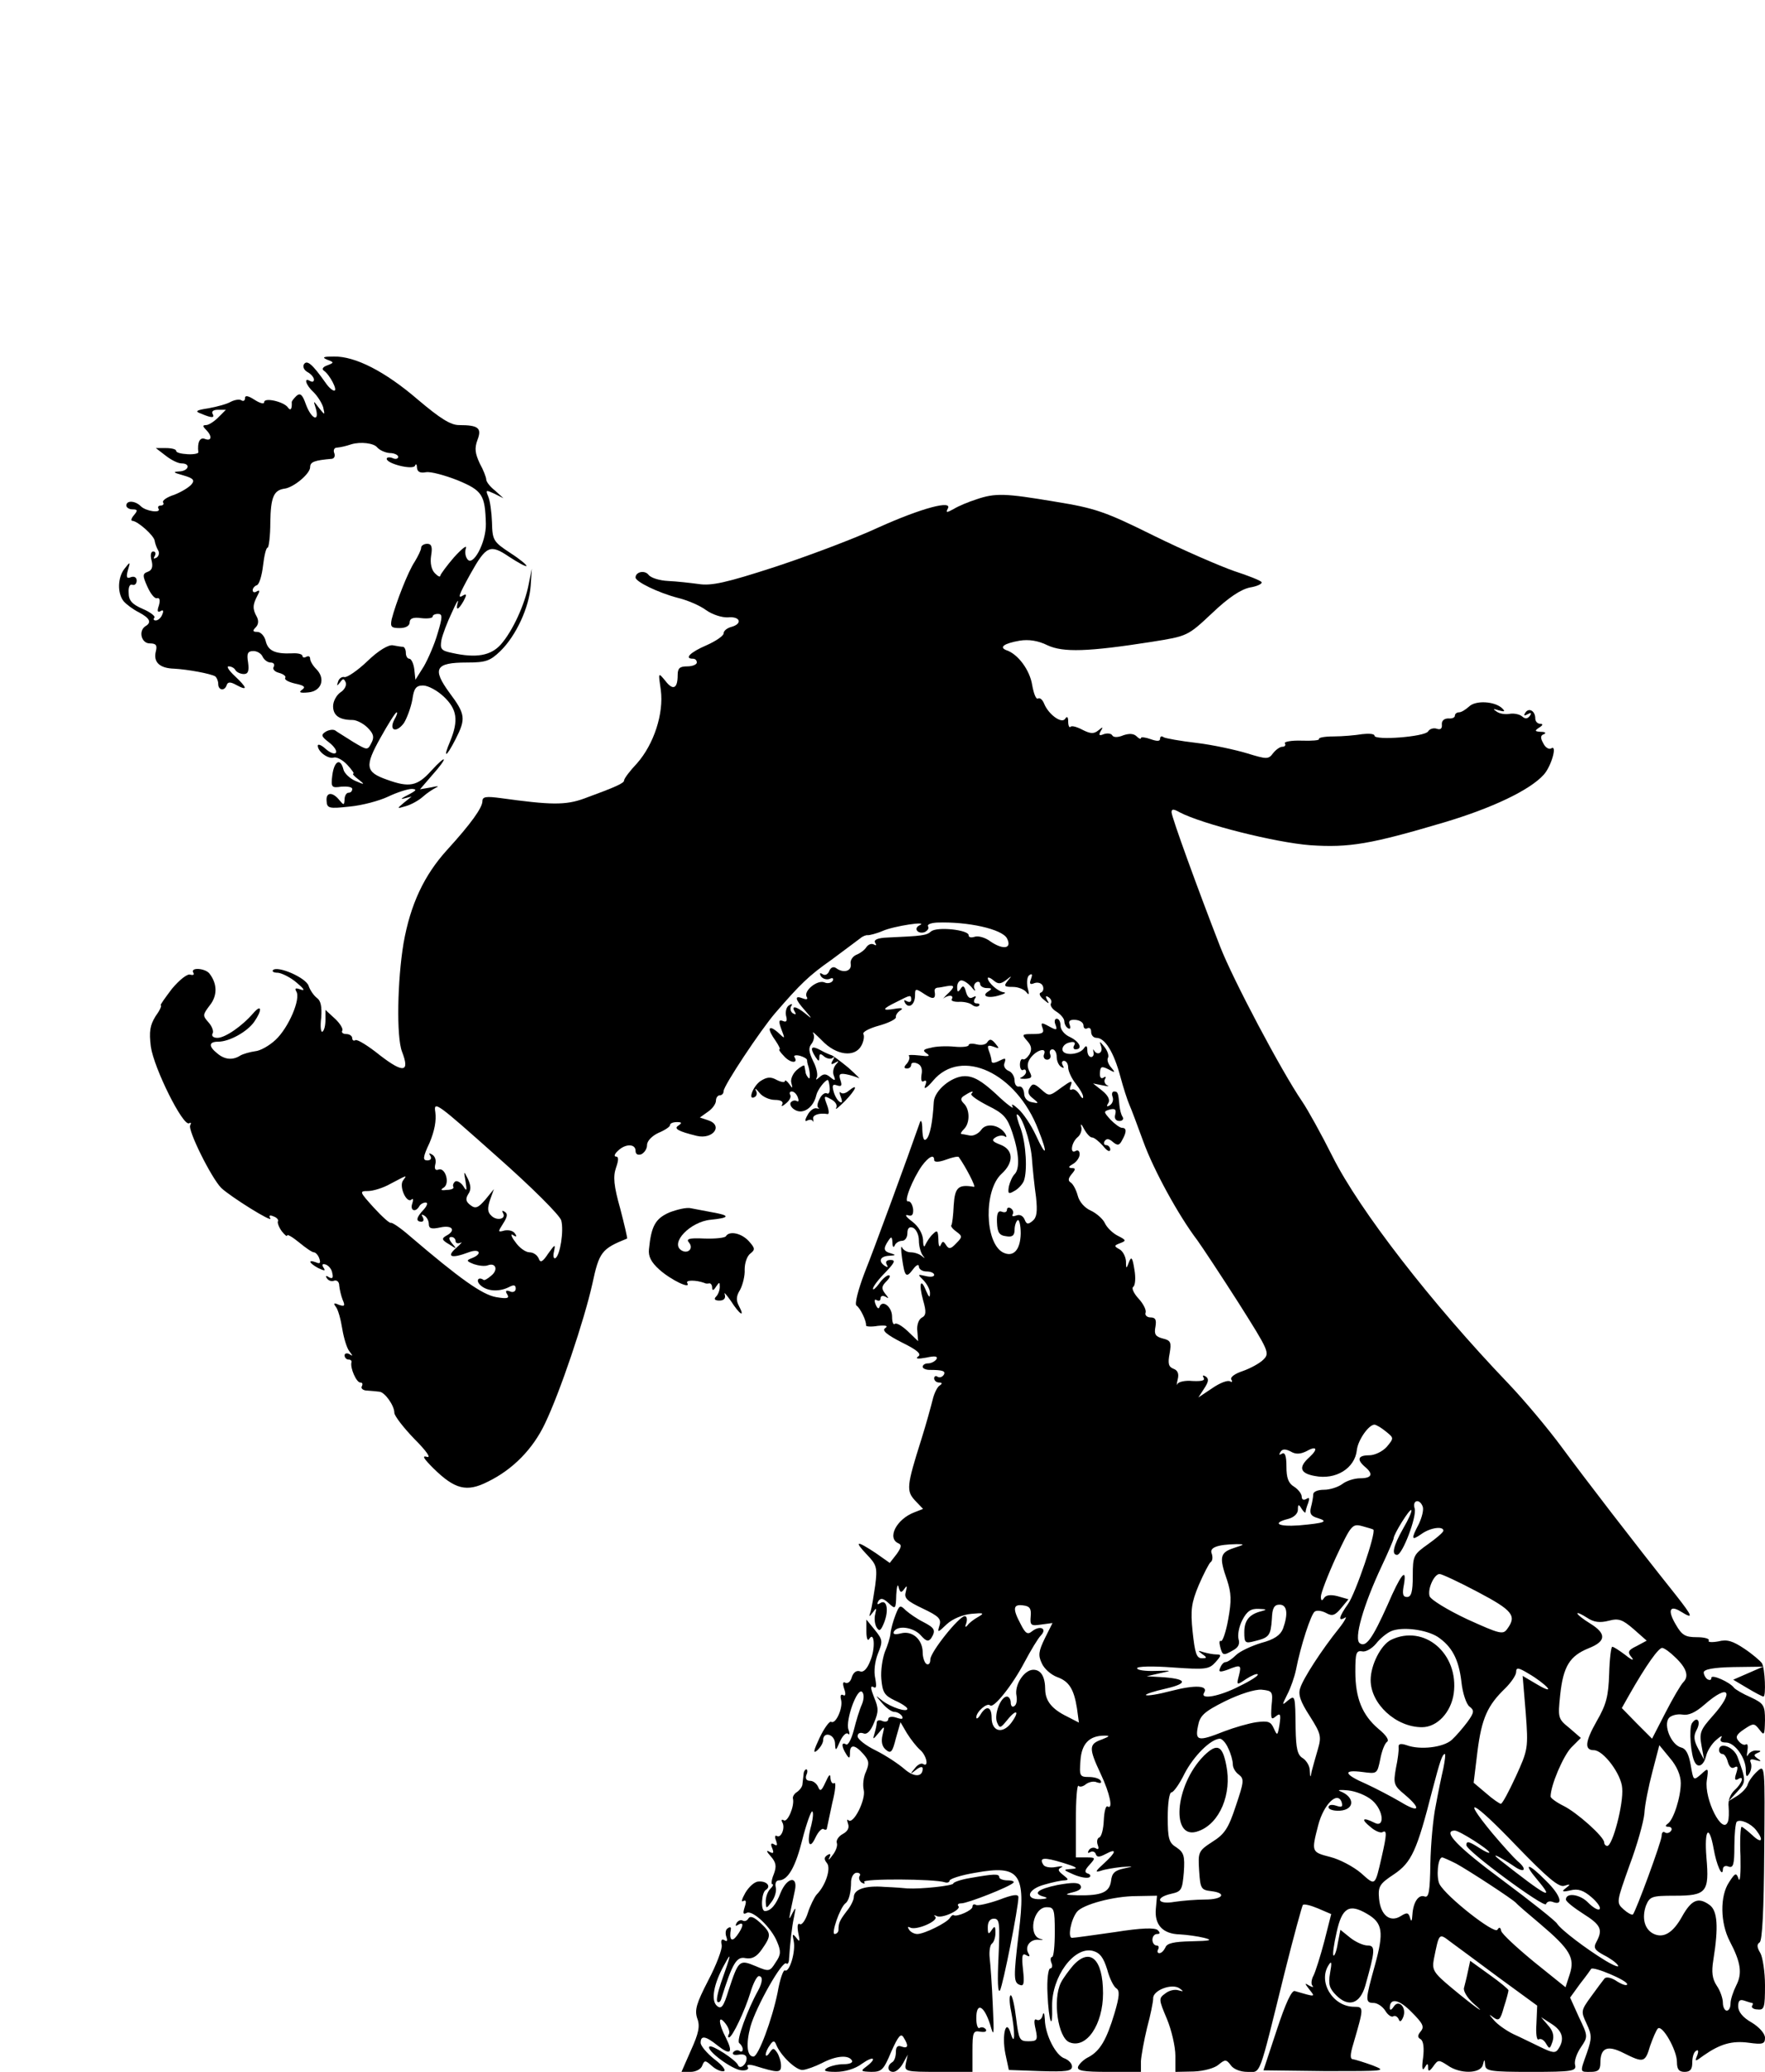 <?xml version="1.0" standalone="no"?>
<!DOCTYPE svg PUBLIC "-//W3C//DTD SVG 20010904//EN"
 "http://www.w3.org/TR/2001/REC-SVG-20010904/DTD/svg10.dtd">
<svg version="1.0" xmlns="http://www.w3.org/2000/svg"
 width="461pt" height="541pt" viewBox="0 0 461 541"
 preserveAspectRatio="xMidYMid meet">
<g transform="translate(0,541) scale(0.1,-0.1)"
fill="#000000" stroke="none">
<path d="M854 4471 c19 -7 19 -8 1 -15 -12 -4 -15 -10 -9 -14 15 -10 37 -52
27 -52 -5 0 -15 9 -23 21 -34 48 -48 60 -56 48 -4 -6 0 -16 10 -21 9 -5 16
-14 16 -19 0 -6 -4 -7 -10 -4 -18 11 -11 -11 9 -29 10 -10 21 -27 25 -39 5
-22 5 -22 -11 -2 -15 20 -15 20 -8 -2 10 -37 -12 -27 -26 11 -9 26 -15 31 -25
22 -6 -6 -12 -13 -12 -16 1 -18 -3 -24 -10 -14 -10 15 -62 27 -62 14 0 -6 -11
-3 -25 6 -17 11 -25 12 -25 5 0 -7 -4 -10 -10 -6 -5 3 -17 1 -27 -4 -10 -6
-36 -13 -58 -17 -33 -5 -37 -8 -20 -14 28 -12 37 -12 30 0 -3 6 3 10 14 10
l21 0 -20 -20 c-11 -11 -25 -20 -32 -20 -9 0 -9 -3 0 -12 17 -17 15 -31 -3
-24 -13 5 -20 -9 -17 -35 1 -3 -12 -6 -28 -5 -17 1 -30 4 -30 9 0 4 -12 7 -26
7 l-27 0 26 -20 c14 -11 32 -20 41 -20 25 0 19 -20 -6 -21 -18 -1 -15 -3 10
-10 28 -8 31 -13 22 -24 -7 -8 -27 -20 -45 -27 -19 -6 -32 -15 -29 -20 3 -4 0
-8 -6 -8 -6 0 -9 -4 -6 -8 8 -13 -33 -7 -46 6 -15 15 -38 16 -38 2 0 -5 7 -10
16 -10 14 0 14 -3 4 -15 -7 -8 -9 -15 -4 -15 14 -1 56 -38 58 -52 1 -7 5 -18
9 -25 4 -6 2 -15 -4 -19 -8 -4 -9 -3 -5 4 4 7 2 12 -4 12 -6 0 -8 -10 -4 -24
4 -16 1 -25 -10 -29 -14 -5 -14 -10 -1 -39 8 -18 19 -32 25 -30 7 2 9 -5 5
-19 -5 -14 -4 -19 4 -15 7 5 9 1 5 -8 -3 -9 -11 -16 -17 -16 -6 0 -7 3 -4 7 4
3 -9 14 -30 23 -28 12 -37 22 -37 42 -1 15 3 24 10 21 6 -2 11 3 11 11 0 8 -6
12 -15 9 -11 -5 -13 0 -8 18 7 23 6 23 -8 5 -19 -23 -20 -65 -3 -86 7 -8 24
-21 40 -29 28 -15 34 -26 17 -36 -19 -12 -11 -45 11 -45 17 0 20 -5 16 -21 -7
-28 10 -44 48 -45 36 -2 95 -13 107 -20 4 -3 8 -12 8 -20 0 -17 17 -19 22 -3
3 9 10 9 26 0 30 -16 28 -7 -5 24 -15 14 -22 25 -16 25 7 0 15 -4 18 -10 3 -5
13 -10 22 -10 11 0 14 8 11 30 -4 24 -1 30 14 30 10 0 21 -7 24 -15 4 -8 13
-15 21 -15 8 0 11 -5 8 -11 -4 -6 2 -13 14 -16 11 -3 19 -9 16 -13 -3 -5 9
-11 26 -15 24 -5 28 -9 18 -16 -10 -7 -5 -9 16 -7 35 3 46 36 21 61 -9 9 -16
21 -16 27 0 6 -4 8 -10 5 -5 -3 -10 -2 -10 2 0 5 -12 8 -27 7 -45 -2 -63 7
-69 32 -3 13 -13 24 -22 24 -12 0 -13 3 -4 12 7 7 8 17 3 27 -12 21 -11 32 1
55 7 13 7 16 -1 12 -6 -4 -11 -3 -11 3 0 5 5 11 11 13 6 2 13 25 16 51 3 26 8
47 12 47 3 0 7 30 7 66 1 66 9 84 37 88 24 3 67 39 67 56 0 14 11 18 57 22 6
1 9 7 6 15 -3 7 0 14 6 14 11 1 24 4 39 9 24 7 58 3 67 -8 6 -7 20 -14 33 -15
12 0 22 -5 22 -10 0 -5 -7 -7 -15 -3 -8 3 -15 2 -15 -2 0 -13 69 -30 74 -18 2
6 5 4 5 -5 1 -11 8 -15 24 -12 12 2 49 -8 82 -21 65 -27 72 -38 74 -114 1 -49
-35 -115 -49 -91 -5 7 -6 19 -3 28 3 9 -11 -2 -31 -24 -19 -22 -35 -44 -36
-48 0 -5 -6 -2 -14 6 -9 9 -13 26 -10 46 4 23 1 31 -10 31 -9 0 -16 -5 -16
-10 0 -6 -8 -22 -17 -37 -17 -25 -49 -107 -60 -150 -4 -20 -1 -23 21 -23 16 0
26 6 26 15 0 10 9 14 30 11 17 -2 30 0 30 4 0 4 6 7 14 7 12 0 12 -8 -1 -51
-8 -28 -25 -67 -36 -86 l-22 -35 -3 28 c-2 15 -8 27 -13 27 -5 0 -9 7 -9 15 0
8 -3 15 -7 16 -5 0 -16 2 -27 4 -11 2 -37 -13 -66 -41 -26 -25 -53 -43 -60
-42 -7 2 -15 -4 -17 -12 -4 -12 -3 -12 5 -2 8 11 10 11 15 0 3 -8 -4 -20 -14
-26 -10 -7 -19 -23 -19 -36 0 -24 16 -36 51 -36 10 0 28 -9 39 -20 16 -16 18
-25 10 -40 -10 -20 -11 -19 -48 3 -20 13 -42 26 -47 30 -6 3 -17 1 -25 -4 -12
-8 -11 -12 10 -28 14 -11 21 -23 17 -27 -4 -4 -16 1 -27 11 -11 10 -20 13 -20
8 0 -16 28 -36 42 -31 7 2 23 -6 35 -19 12 -13 19 -23 16 -23 -4 0 2 -7 13
-15 18 -14 17 -15 -8 -4 -14 6 -29 20 -31 30 -8 31 -24 22 -29 -15 -4 -32 -2
-34 24 -30 15 1 28 -1 28 -6 0 -6 -4 -10 -10 -10 -5 0 -10 -8 -10 -17 -1 -16
-2 -16 -13 -3 -18 23 -36 22 -34 -1 1 -20 6 -21 61 -15 32 3 77 15 100 26 23
11 51 20 62 20 14 -1 12 -4 -11 -16 -16 -8 -21 -12 -10 -9 l20 5 -20 -16 c-19
-16 -19 -16 5 -9 14 4 34 15 45 25 11 10 27 20 35 24 8 3 2 4 -14 0 l-29 -5
31 36 c43 48 41 59 -2 12 -36 -40 -57 -44 -115 -23 -57 20 -59 35 -17 110 20
36 39 66 42 66 3 0 0 -9 -6 -19 -15 -29 5 -36 25 -9 8 13 18 40 22 61 4 30 10
37 28 37 13 0 37 -13 54 -29 35 -33 39 -62 17 -116 -20 -47 -11 -44 14 5 27
53 26 65 -16 121 -46 63 -37 79 45 79 50 0 61 4 88 30 41 40 75 114 79 170 l3
45 -8 -40 c-10 -53 -42 -123 -73 -158 -26 -29 -64 -36 -127 -22 -29 6 -32 10
-28 34 3 14 15 46 27 71 11 25 18 37 16 28 -7 -24 1 -22 15 3 8 15 8 19 0 15
-17 -11 -14 -2 18 56 41 73 51 78 101 44 23 -15 43 -26 45 -24 2 2 -17 18 -42
34 -44 29 -47 33 -48 80 -1 27 -5 57 -10 68 -7 17 -6 17 16 7 l24 -12 -22 20
c-13 10 -23 23 -23 29 0 5 -7 24 -17 42 -12 26 -14 39 -6 61 12 31 3 39 -48
39 -22 0 -49 17 -107 66 -86 74 -164 114 -220 113 -27 0 -32 -2 -18 -8z"/>
<path d="M2550 4106 c-19 -6 -46 -17 -59 -25 -18 -10 -21 -10 -16 0 16 25 -69
2 -180 -48 -60 -28 -182 -74 -270 -103 -129 -42 -167 -50 -200 -45 -22 3 -58
7 -80 8 -22 1 -45 8 -51 16 -10 13 -34 8 -34 -7 0 -11 60 -40 110 -53 25 -6
58 -20 74 -32 17 -12 42 -20 58 -19 32 3 38 -17 8 -25 -11 -3 -20 -10 -20 -17
0 -6 -20 -20 -45 -31 -42 -18 -59 -35 -35 -35 6 0 10 -4 10 -10 0 -5 -11 -10
-25 -10 -20 0 -25 -5 -25 -23 0 -35 -12 -41 -32 -15 -19 23 -19 23 -12 -24 8
-61 -18 -141 -62 -191 -19 -20 -34 -40 -34 -45 0 -7 -22 -17 -104 -47 -49 -18
-88 -17 -218 1 -38 5 -48 4 -48 -8 0 -17 -30 -59 -92 -127 -60 -66 -96 -142
-114 -244 -16 -96 -19 -244 -4 -283 21 -54 4 -57 -57 -10 -31 25 -60 43 -65
40 -4 -3 -8 0 -8 5 0 6 -7 11 -16 11 -8 0 -13 4 -10 9 3 4 -6 19 -19 31 l-25
23 0 -26 c0 -14 -3 -28 -8 -31 -4 -2 -6 14 -3 37 2 28 -1 44 -11 51 -8 6 -18
20 -22 32 -7 21 -80 53 -93 41 -3 -4 2 -7 13 -7 10 -1 33 -12 49 -26 18 -15
23 -22 11 -18 -14 5 -17 4 -12 -5 12 -19 -20 -94 -54 -126 -16 -15 -40 -29
-54 -30 -14 -2 -31 -7 -38 -11 -20 -13 -41 -11 -60 5 -24 19 -23 31 2 31 29 0
76 26 94 52 21 30 20 48 -2 23 -29 -34 -74 -65 -94 -65 -11 0 -16 5 -13 11 4
5 -1 19 -10 29 -16 18 -16 20 3 45 20 25 20 56 -1 83 -11 14 -51 17 -42 2 3
-5 0 -7 -8 -5 -7 3 -27 -12 -48 -37 -18 -24 -32 -43 -29 -43 3 -1 -3 -14 -14
-29 -14 -23 -17 -39 -12 -79 8 -56 84 -209 100 -200 5 3 6 1 3 -5 -8 -11 55
-138 81 -164 23 -22 136 -93 128 -79 -5 7 -1 9 8 5 9 -3 14 -9 12 -13 -2 -3 2
-15 10 -26 8 -10 14 -15 14 -11 0 4 14 -4 31 -18 17 -14 34 -26 39 -26 4 0 11
-7 14 -16 4 -12 2 -15 -9 -10 -22 8 -18 -2 6 -15 17 -8 20 -8 14 1 -5 8 -3 11
6 8 8 -3 16 -13 17 -23 3 -12 0 -15 -9 -10 -7 5 -10 4 -5 -3 4 -6 12 -9 19 -6
7 2 13 -3 13 -13 1 -10 5 -27 9 -37 7 -16 5 -18 -10 -13 -13 6 -15 4 -8 -5 6
-7 13 -33 17 -58 4 -24 12 -51 19 -59 9 -12 9 -13 0 -7 -7 4 -13 2 -13 -3 0
-6 5 -11 10 -11 6 0 9 -3 8 -7 -4 -15 13 -53 23 -53 6 0 7 -4 4 -10 -3 -5 3
-11 14 -11 12 -1 26 -2 32 -3 14 -1 39 -36 39 -55 0 -8 24 -39 53 -69 31 -31
44 -50 32 -46 -14 4 -8 -5 17 -30 56 -55 87 -63 142 -35 66 32 118 86 149 151
40 83 103 271 124 365 18 84 24 92 91 119 1 1 -7 36 -18 78 -17 60 -19 84 -11
107 7 20 7 29 0 29 -6 0 -4 7 5 15 19 19 46 19 46 0 0 -9 6 -12 15 -9 8 4 15
14 15 24 0 11 13 24 30 32 17 7 30 16 30 20 0 5 8 8 18 8 13 0 14 -2 4 -9 -13
-8 -1 -15 48 -27 43 -10 70 28 29 41 l-21 7 21 15 c12 8 21 21 21 29 0 8 5 14
10 14 6 0 10 5 10 11 0 14 97 160 135 204 65 75 87 97 147 139 34 25 68 51 75
56 7 6 16 9 20 8 4 0 22 4 38 11 29 13 122 27 97 15 -17 -8 -5 -24 13 -18 8 4
12 10 9 15 -3 5 7 9 23 10 81 3 170 -17 183 -41 14 -27 -9 -31 -42 -9 -14 11
-33 16 -42 13 -9 -3 -16 -2 -16 4 0 14 -82 23 -98 10 -12 -11 -25 -12 -113
-16 -27 -1 -38 -6 -33 -14 4 -6 3 -8 -4 -4 -6 3 -14 0 -19 -7 -4 -7 -16 -16
-26 -20 -10 -4 -17 -15 -15 -24 3 -19 -19 -25 -38 -11 -7 5 -14 2 -18 -7 -3
-9 -11 -13 -17 -9 -8 5 -9 3 -5 -5 5 -7 15 -10 23 -7 8 4 11 1 8 -5 -4 -6 -14
-8 -22 -4 -19 7 -55 -23 -46 -38 4 -6 0 -8 -10 -4 -23 9 -21 -2 6 -32 19 -22
19 -23 1 -8 -23 19 -39 23 -28 5 4 -7 3 -8 -5 -4 -6 4 -8 12 -5 18 5 7 2 8 -5
3 -7 -4 -10 -16 -8 -27 4 -14 1 -18 -8 -14 -11 4 -12 0 -4 -22 10 -26 10 -26
-10 -7 -25 21 -28 9 -5 -23 8 -12 13 -22 10 -22 -3 0 2 -8 12 -18 16 -18 38
-20 27 -2 -3 4 4 6 15 3 10 -3 19 -8 18 -12 0 -3 1 -8 2 -11 6 -16 7 -41 2
-35 -4 4 -8 11 -8 16 -1 5 -2 12 -3 16 0 3 -10 -2 -20 -11 -11 -10 -17 -25
-14 -34 4 -15 3 -15 -6 -2 -6 8 -11 11 -11 7 0 -4 -9 -3 -21 3 -16 9 -26 8
-43 -3 -20 -14 -34 -53 -14 -41 5 3 6 11 2 17 -3 7 1 4 10 -7 8 -10 26 -18 40
-18 16 0 23 -5 19 -12 -4 -6 1 -5 10 3 9 7 14 17 11 22 -3 5 -1 9 4 9 6 0 13
-7 16 -16 3 -8 2 -12 -3 -9 -5 3 -12 1 -16 -4 -3 -6 3 -15 13 -20 21 -11 47 8
54 39 3 14 23 40 30 40 2 0 4 -9 5 -20 1 -11 -2 -18 -7 -15 -5 3 -14 -3 -19
-14 -6 -11 -8 -21 -3 -24 4 -2 1 -2 -5 -1 -7 2 -18 -6 -24 -18 -7 -12 -7 -18
-1 -14 6 3 12 3 15 -1 2 -5 2 -2 1 5 -3 10 15 17 38 13 4 0 3 11 -2 24 -9 24
-8 25 10 15 12 -6 18 -16 14 -23 -4 -7 7 2 23 18 29 30 36 48 10 27 -8 -7 -17
-9 -21 -5 -4 4 -4 -1 0 -11 5 -13 4 -17 -3 -13 -6 4 -13 16 -16 28 -4 15 -2
19 9 15 12 -4 14 -1 9 14 -5 15 -2 18 15 15 11 -2 26 -7 33 -10 6 -4 -6 8 -27
27 -22 18 -42 33 -45 33 -3 1 -16 6 -28 13 -24 13 -29 7 -13 -18 8 -12 10 -12
10 -1 0 10 3 11 13 2 8 -6 18 -7 22 -3 5 4 5 1 0 -7 -6 -10 -4 -12 6 -6 11 6
11 5 2 -5 -6 -7 -9 -20 -5 -29 5 -13 3 -14 -9 -4 -12 10 -18 10 -29 0 -8 -7
-10 -8 -7 -1 4 6 0 26 -9 43 -12 25 -13 35 -4 46 6 8 8 20 4 27 -4 7 6 -2 23
-19 37 -39 86 -45 103 -13 6 11 8 25 5 30 -3 5 15 15 41 22 25 7 45 17 44 22
-1 5 4 13 12 18 8 5 4 7 -14 4 -36 -6 -35 -1 4 18 37 19 38 19 38 5 0 -5 -5
-7 -12 -3 -7 4 -8 3 -4 -5 10 -16 26 -4 26 20 0 18 1 19 25 3 23 -15 30 -13
26 9 0 4 2 7 7 8 4 0 15 2 25 4 22 4 22 -2 -1 -23 -9 -10 -13 -14 -8 -9 14 10
28 9 22 -2 -3 -4 5 -7 17 -7 12 1 28 -2 35 -7 7 -6 15 -7 19 -3 3 3 1 6 -6 6
-7 0 -9 5 -5 12 5 7 3 8 -5 4 -8 -5 -14 0 -18 14 -4 16 -8 18 -14 8 -7 -10 -9
-9 -9 5 0 9 5 17 11 17 7 0 18 -8 26 -17 8 -10 12 -13 9 -6 -4 6 -2 14 4 18 5
3 10 1 10 -4 0 -6 8 -11 18 -11 13 0 14 -2 3 -9 -19 -12 0 -19 29 -10 14 4 19
7 12 8 -14 1 -42 25 -42 37 0 3 7 1 15 -6 12 -10 18 -10 33 1 15 12 16 12 4
-2 -11 -14 -9 -16 14 -16 14 0 30 -7 35 -14 7 -9 8 -5 3 12 -3 15 -1 30 5 33
7 5 8 1 4 -10 -5 -13 -3 -16 9 -11 9 3 19 0 22 -8 3 -8 0 -15 -6 -17 -5 -2 -2
-10 8 -18 14 -12 16 -12 9 -1 -5 10 -4 12 4 7 6 -4 9 -11 6 -16 -3 -5 3 -15
15 -22 11 -7 20 -18 20 -25 0 -6 4 -15 10 -18 5 -3 7 0 4 9 -4 10 0 14 15 13
12 -1 21 -7 21 -15 0 -7 5 -10 10 -7 6 3 10 -1 10 -9 0 -9 6 -16 14 -16 22 0
45 -37 62 -100 8 -30 19 -64 24 -75 5 -11 21 -54 36 -95 27 -75 93 -195 141
-258 13 -18 62 -92 108 -164 79 -125 82 -131 65 -148 -10 -10 -34 -23 -54 -30
-21 -7 -33 -16 -30 -22 4 -6 2 -8 -3 -5 -6 4 -27 -4 -47 -18 l-36 -24 15 23
c12 18 13 26 4 32 -7 4 -9 3 -5 -4 4 -7 -6 -9 -29 -8 -19 2 -37 -2 -40 -8 -2
-6 -2 -1 1 12 4 15 0 24 -11 28 -13 5 -15 14 -10 40 5 29 3 34 -18 39 -19 5
-23 11 -19 31 3 18 0 24 -13 24 -9 0 -15 6 -13 12 3 7 -6 24 -18 37 -13 14
-19 28 -14 31 5 3 7 23 3 45 -5 32 -8 35 -14 20 -7 -19 -8 -19 -8 2 -1 12 -8
26 -17 31 -15 8 -14 10 2 16 16 6 16 8 -6 19 -14 7 -29 22 -34 33 -5 11 -22
26 -37 33 -16 7 -30 23 -34 39 -4 15 -12 30 -18 34 -8 5 -7 11 2 22 11 13 11
16 0 16 -10 1 -8 4 4 11 9 5 17 17 17 25 0 8 -4 12 -10 9 -16 -10 -12 21 4 35
8 6 13 19 10 28 -2 9 1 7 7 -5 7 -13 16 -23 21 -23 6 0 18 -10 29 -22 10 -13
18 -17 19 -10 0 6 -5 12 -11 12 -5 0 -7 5 -4 10 5 8 12 7 22 -2 12 -10 17 -9
24 5 12 21 12 32 0 32 -6 0 -19 10 -30 21 -19 21 -19 22 -2 27 14 3 17 0 14
-13 -3 -10 1 -17 11 -17 8 0 12 5 8 11 -4 6 -7 19 -8 29 -3 33 -4 37 -14 37
-5 0 -7 -6 -4 -14 3 -8 0 -17 -7 -22 -8 -5 -10 -3 -4 6 5 8 -1 20 -16 32 l-24
19 25 -5 c14 -3 19 -3 12 0 -6 3 -9 11 -6 16 4 7 2 8 -4 4 -6 -4 -10 1 -9 13
1 16 4 18 22 9 18 -10 19 -9 7 5 -8 9 -11 20 -8 25 3 5 -1 18 -9 28 -13 16
-14 17 -9 2 6 -17 -10 -26 -19 -10 -2 4 -2 1 -1 -5 2 -7 -1 -13 -6 -13 -6 0
-10 8 -10 18 0 11 -3 13 -8 6 -11 -19 -57 -22 -57 -4 0 8 8 16 19 18 11 3 16
0 12 -7 -4 -6 -2 -11 3 -11 20 0 11 20 -14 32 -14 6 -25 19 -25 30 0 10 -4 18
-10 18 -5 0 -7 -7 -3 -16 5 -14 3 -15 -17 -4 -20 11 -22 10 -17 -4 5 -13 0
-16 -25 -16 -29 0 -30 -1 -15 -18 11 -12 13 -22 6 -35 -6 -9 -13 -15 -17 -13
-4 3 -8 -4 -8 -14 0 -10 4 -16 8 -14 4 3 8 1 8 -5 0 -5 -6 -11 -12 -14 -7 -3
-3 -4 9 -4 18 1 20 4 12 19 -7 13 -6 24 3 36 16 21 43 28 35 9 -3 -7 1 -14 8
-14 7 0 11 6 8 14 -3 7 0 13 6 13 6 0 11 -9 11 -19 0 -11 5 -23 12 -27 7 -4 8
-3 4 4 -4 7 -2 12 3 12 6 0 11 -8 11 -17 0 -10 9 -29 20 -43 11 -14 20 -29 19
-35 0 -5 -4 -2 -10 8 -6 9 -14 15 -20 12 -5 -3 -6 2 -2 11 5 14 0 12 -25 -6
-31 -23 -32 -23 -52 -5 -18 16 -23 17 -30 5 -7 -11 -4 -19 8 -28 16 -13 16
-14 -3 -10 -12 2 -20 11 -20 23 -1 11 -6 19 -13 18 -7 -2 -12 6 -12 16 0 10
-7 22 -16 25 -9 4 -14 13 -10 21 4 13 2 13 -14 5 -12 -6 -20 -7 -20 -1 0 5 -3
17 -7 27 -5 14 -3 16 12 11 15 -6 16 -5 5 8 -10 12 -15 13 -21 4 -4 -7 -16 -9
-28 -6 -12 3 -21 2 -21 -2 0 -4 -17 -6 -37 -4 -21 2 -49 1 -62 -3 -20 -4 -22
-7 -10 -15 10 -7 4 -8 -19 -5 -19 2 -31 2 -28 -1 3 -4 1 -12 -5 -20 -9 -9 -8
-13 0 -13 6 0 11 4 11 10 0 5 7 7 16 3 10 -4 14 -14 11 -29 -2 -14 0 -21 6
-17 7 4 8 -1 3 -13 -4 -10 6 -4 21 14 74 88 218 21 275 -128 26 -65 21 -74 -6
-15 -13 28 -34 59 -47 70 -13 12 -19 14 -14 5 5 -8 -15 6 -43 33 -38 35 -59
47 -82 47 -34 0 -79 -37 -81 -67 -3 -54 -10 -88 -19 -97 -7 -7 -10 2 -11 25 0
18 -3 27 -6 19 -31 -89 -120 -332 -145 -394 -17 -45 -26 -81 -21 -85 10 -6 27
-42 25 -52 0 -3 14 -4 31 -1 21 2 28 0 19 -6 -9 -6 4 -17 43 -37 41 -20 53
-31 43 -37 -8 -6 -1 -7 21 -3 23 5 31 4 27 -4 -4 -6 -14 -11 -22 -11 -8 0 -14
-4 -14 -9 0 -4 8 -8 18 -8 34 0 43 -3 37 -13 -4 -6 -11 -8 -16 -5 -5 4 -9 1
-9 -4 0 -6 6 -11 13 -11 8 0 9 -3 1 -8 -6 -4 -14 -20 -18 -37 -4 -16 -17 -64
-30 -105 -38 -120 -39 -133 -16 -158 l21 -22 -23 -9 c-47 -18 -72 -68 -41 -81
9 -4 7 -11 -5 -28 l-18 -23 -37 26 c-50 33 -57 32 -23 -4 26 -27 28 -34 22
-81 -4 -27 -9 -58 -12 -68 -5 -15 -4 -15 6 -2 9 13 10 12 6 -5 -3 -11 -1 -27
4 -35 7 -11 11 -8 20 15 12 32 6 60 -11 49 -8 -5 -9 -3 -5 5 6 9 13 8 27 -5
18 -17 19 -16 20 22 1 21 4 30 6 20 4 -15 7 -16 15 -5 7 10 8 9 4 -7 -5 -17 2
-24 44 -44 42 -20 49 -27 44 -44 -6 -20 -5 -20 19 3 15 14 42 25 64 27 33 3
35 2 18 -8 -11 -6 -24 -16 -28 -22 -6 -7 -7 -4 -3 6 3 10 1 18 -4 18 -15 0
-90 -94 -90 -113 0 -10 -4 -15 -10 -12 -5 3 -10 17 -10 30 0 34 -27 58 -57 50
-16 -4 -22 -2 -18 5 10 17 51 11 70 -10 14 -16 20 -17 27 -8 13 21 10 27 -21
43 -16 8 -36 22 -45 30 -15 15 -17 14 -27 -12 -6 -15 -12 -37 -13 -48 -1 -11
-8 -33 -15 -49 -6 -17 -11 -48 -9 -70 3 -35 8 -43 35 -56 18 -8 33 -18 33 -22
0 -10 -43 4 -65 21 -20 16 -20 16 -1 -6 11 -13 25 -23 32 -23 7 0 16 -5 20
-11 4 -8 0 -9 -15 -4 -12 4 -21 2 -21 -4 0 -6 -7 -8 -15 -5 -8 4 -15 2 -15 -4
0 -6 -3 -19 -6 -29 -5 -16 -4 -16 11 2 16 20 16 19 10 -6 -4 -17 -1 -30 9 -38
13 -11 17 -6 26 30 l12 42 17 -29 c10 -16 25 -35 34 -43 17 -14 24 -47 8 -37
-5 3 -15 -2 -22 -12 -13 -15 -12 -16 4 -3 10 8 17 9 17 3 0 -23 -23 -23 -48
-1 -15 13 -48 35 -74 48 -27 13 -48 30 -48 37 0 8 6 11 15 8 9 -4 19 5 28 28
12 28 12 38 0 66 -9 23 -10 31 -2 27 8 -5 9 1 5 23 -4 18 -1 43 7 64 13 32 13
36 -8 62 l-22 27 0 -31 c0 -17 3 -26 7 -20 14 23 17 -25 3 -57 -8 -21 -18 -31
-27 -27 -9 3 -17 -3 -21 -15 -3 -12 -11 -18 -17 -15 -6 4 -8 -1 -3 -16 5 -14
3 -20 -3 -16 -6 3 -8 -2 -5 -13 5 -21 -14 -64 -26 -57 -4 3 -18 -16 -30 -41
-16 -34 -18 -43 -7 -34 9 8 16 20 16 27 0 24 30 16 31 -8 1 -21 2 -21 13 5 7
15 16 24 21 20 4 -5 5 1 1 11 -8 24 23 111 36 98 5 -5 5 -19 -1 -33 -6 -13
-15 -43 -21 -67 -6 -23 -15 -40 -20 -37 -13 8 -12 -6 0 -25 8 -13 10 -12 10 3
0 23 13 22 35 -3 15 -17 16 -24 7 -46 -7 -14 -9 -35 -6 -48 6 -25 -27 -91 -40
-79 -4 4 -4 0 -1 -9 4 -11 -1 -20 -14 -27 -11 -6 -18 -17 -15 -24 2 -7 -3 -21
-12 -32 -8 -11 -12 -14 -8 -6 5 10 3 12 -5 7 -9 -6 -9 -11 -1 -21 11 -13 -3
-58 -27 -82 -6 -7 -17 -29 -23 -48 -6 -19 -16 -33 -21 -29 -6 3 -7 -6 -4 -23
5 -23 4 -25 -5 -13 -10 12 -11 11 -7 -8 6 -27 -11 -84 -23 -77 -4 2 -13 -23
-19 -58 -14 -69 -50 -167 -63 -167 -17 0 -20 32 -8 78 15 53 84 175 94 165 3
-3 7 2 7 13 3 42 7 81 13 109 5 25 5 27 -4 10 -11 -22 -12 -26 6 58 9 40 -20
36 -37 -5 -12 -32 -26 -48 -41 -48 -12 0 -9 48 2 55 15 9 3 24 -19 22 -10 0
-25 -14 -34 -29 -9 -16 -12 -26 -6 -22 8 4 9 -1 4 -16 -5 -16 -4 -20 5 -15 15
9 65 -38 80 -76 10 -24 10 -33 -4 -53 -15 -24 -17 -25 -52 -10 -43 18 -45 16
-71 -63 -13 -43 -19 -50 -30 -41 -17 14 -9 58 19 108 19 35 19 31 -9 -48 -8
-24 -13 -46 -9 -49 3 -3 8 0 10 8 29 93 40 111 63 106 17 -3 29 3 43 23 25 36
25 42 -4 69 -16 15 -26 19 -31 12 -3 -6 -10 -9 -15 -6 -5 3 -12 0 -16 -6 -4
-8 -3 -9 4 -5 16 10 14 -5 -3 -28 -14 -19 -21 -11 -16 17 1 5 -3 6 -8 2 -6 -3
-7 -13 -4 -22 4 -11 2 -14 -5 -9 -7 4 -10 0 -7 -13 2 -10 -14 -52 -35 -92 -31
-60 -36 -77 -29 -99 8 -20 4 -39 -16 -83 l-25 -57 24 0 c13 0 27 7 30 16 6 15
8 15 26 -1 10 -9 24 -15 31 -13 6 2 -5 16 -25 31 -20 16 -36 35 -36 43 0 20
13 18 44 -7 34 -27 42 -20 22 20 -20 38 -21 63 -1 37 8 -10 12 -23 9 -27 -3
-5 -3 -9 0 -9 9 0 42 71 56 117 7 24 17 43 22 43 11 0 10 -16 -2 -38 -27 -48
-58 -132 -49 -137 5 -4 9 -11 9 -16 0 -6 -4 -8 -9 -4 -5 3 -12 1 -16 -4 -3 -6
3 -8 15 -6 12 2 20 -1 20 -10 0 -16 -17 -29 -22 -18 -5 14 -69 55 -75 49 -10
-9 60 -61 84 -62 13 -1 20 3 16 9 -4 6 3 7 18 3 61 -19 69 -19 69 0 0 11 -5
26 -10 34 -9 13 -11 13 -20 0 -5 -8 -10 -10 -10 -5 0 6 5 17 11 25 8 12 12 12
16 2 11 -29 53 -69 70 -67 10 1 32 9 50 18 36 19 69 22 78 7 4 -6 -6 -10 -22
-10 -15 0 -35 -5 -43 -10 -11 -7 -5 -10 23 -10 24 0 51 8 68 21 31 22 41 15
12 -7 -16 -12 -15 -13 13 -14 27 0 32 5 52 53 18 40 25 49 32 37 14 -22 12
-30 -5 -24 -10 4 -15 0 -15 -14 0 -12 -4 -24 -10 -27 -14 -9 -12 -25 3 -25 8
0 19 10 26 23 l12 22 -5 -23 c-4 -21 -2 -22 85 -22 l89 0 0 54 c0 50 2 54 20
51 12 -2 18 0 15 6 -4 5 -11 7 -16 4 -5 -4 -9 8 -9 25 0 43 20 34 36 -16 10
-35 11 -31 7 51 -2 50 -6 105 -8 122 -2 18 1 35 6 38 5 4 9 16 9 28 0 18 -2
19 -10 7 -8 -12 -10 -11 -10 8 0 14 6 22 16 22 15 0 16 -12 12 -101 -3 -61 -2
-95 4 -86 8 15 48 216 48 243 0 9 -15 7 -51 -7 -29 -10 -56 -16 -60 -13 -5 3
-9 1 -9 -5 0 -9 -40 -27 -49 -22 -2 2 -7 -2 -10 -7 -8 -13 -67 -42 -85 -42 -8
0 -18 5 -22 12 -4 6 -3 8 3 5 15 -9 75 17 66 28 -5 4 -3 5 3 2 14 -8 67 17 57
26 -3 4 0 7 8 7 16 0 126 43 136 54 3 3 -3 6 -15 6 -12 0 -22 4 -22 8 0 10
-14 9 -77 -2 -24 -4 -43 -11 -43 -14 0 -6 -84 -15 -120 -13 -8 1 -35 3 -60 4
-49 4 -80 -6 -80 -27 0 -7 -8 -24 -19 -37 -18 -24 -21 -30 -21 -49 0 -5 -5
-10 -10 -10 -10 0 14 69 28 80 9 6 15 28 15 58 1 12 7 22 15 22 7 0 11 -4 7
-9 -3 -5 0 -13 6 -17 7 -4 9 -3 6 2 -5 9 184 8 211 -1 6 -2 12 0 12 4 0 5 31
15 68 21 116 21 132 -2 113 -156 -14 -118 -14 -131 3 -137 10 -4 12 4 8 40 -4
36 -2 44 8 38 8 -5 11 -4 7 3 -12 18 3 39 26 37 12 -1 14 0 5 2 -34 8 -20 83
16 83 19 0 21 -5 21 -65 0 -36 -3 -65 -7 -65 -4 0 -5 -7 -2 -15 4 -8 2 -15 -3
-15 -5 0 -9 -30 -7 -66 3 -73 14 -102 12 -32 -1 76 57 156 106 144 19 -5 28
-17 38 -49 6 -23 17 -45 24 -49 9 -6 8 -21 -5 -65 -21 -70 -38 -98 -67 -114
-13 -6 -25 -18 -28 -25 -4 -11 12 -14 79 -14 l85 0 0 28 c1 15 8 54 16 87 9
33 16 68 16 77 -1 21 49 40 69 26 11 -8 11 -9 -3 -5 -9 3 -24 0 -34 -8 -18
-13 -18 -15 4 -67 12 -29 22 -72 22 -96 l0 -42 48 1 c27 1 55 9 65 18 17 14
20 14 32 -2 7 -10 25 -17 43 -17 36 0 28 -21 97 258 24 96 46 176 48 178 3 3
20 -1 39 -9 l35 -15 -18 -71 c-10 -38 -23 -79 -28 -89 -6 -11 -7 -23 -3 -27 4
-5 0 -4 -8 0 -13 8 -13 7 0 -10 16 -20 17 -20 -38 -4 -8 3 -24 -31 -47 -101
-19 -58 -35 -105 -35 -106 0 0 73 -1 163 -2 156 0 160 0 122 15 -22 8 -45 15
-51 16 -8 0 -8 12 1 41 27 93 28 96 2 96 -56 0 -96 66 -66 110 7 11 8 5 3 -22
-5 -29 -2 -40 16 -58 32 -32 62 -23 76 25 26 92 27 105 6 105 -11 0 -31 9 -45
20 l-26 21 -7 -36 c-3 -20 -9 -34 -11 -31 -3 2 1 29 8 60 14 65 33 76 79 49
42 -24 45 -48 21 -135 -25 -90 -26 -98 -3 -98 9 0 23 -9 30 -20 7 -12 17 -18
21 -15 5 3 11 -1 14 -7 3 -9 7 -7 12 5 10 25 -12 48 -25 27 -6 -9 -10 -10 -10
-3 0 27 24 23 57 -11 29 -29 34 -38 24 -50 -9 -11 -9 -16 0 -21 7 -5 9 -23 6
-48 -4 -27 -2 -36 4 -26 7 12 9 12 9 0 0 -11 4 -10 14 4 12 17 14 17 37 2 32
-23 86 -22 92 1 4 16 5 16 6 0 1 -16 14 -18 120 -18 108 0 119 2 115 18 -3 9
4 30 15 46 19 28 19 29 -5 79 l-23 51 26 36 c15 19 28 37 29 39 6 7 94 -30 94
-40 0 -5 -11 -2 -26 7 -14 10 -28 13 -33 8 -4 -5 -20 -26 -35 -47 -27 -37 -27
-39 -12 -71 14 -30 14 -38 1 -76 -19 -53 -19 -50 10 -50 19 0 25 5 25 23 0 40
18 48 61 26 52 -26 56 -25 69 19 7 20 16 41 20 45 11 12 50 -56 50 -87 0 -19
5 -26 20 -26 15 0 20 7 20 24 0 14 4 28 10 31 6 4 7 -1 3 -12 -7 -17 -6 -17
17 0 43 30 74 39 118 33 36 -5 42 -3 42 13 0 11 -15 28 -35 40 -23 13 -35 28
-35 42 0 15 4 19 16 15 9 -3 18 -6 20 -6 3 0 3 -4 0 -8 -2 -4 4 -9 15 -9 17
-2 19 5 19 63 0 35 -6 73 -12 84 -9 15 -10 23 -2 28 7 5 11 85 12 236 2 227 2
229 -18 211 -11 -10 -22 -25 -25 -34 -2 -9 -15 -22 -27 -30 l-23 -14 23 25
c23 25 23 29 0 91 -10 26 -48 40 -48 17 0 -5 4 -10 9 -10 5 0 11 -9 14 -21 4
-13 10 -18 17 -14 9 5 10 1 5 -15 -5 -15 -4 -20 4 -16 18 12 12 -10 -8 -28
-12 -11 -18 -28 -16 -44 1 -14 1 -32 -2 -39 -14 -36 -62 59 -55 108 5 33 4 34
-15 16 -20 -17 -20 -17 -27 24 -5 28 -12 43 -25 46 -26 7 -47 58 -32 77 6 7
22 11 35 9 16 -3 34 5 58 26 64 56 79 35 22 -29 -32 -36 -36 -44 -30 -77 l7
-38 -15 28 c-12 22 -13 34 -5 49 13 23 2 39 -12 18 -8 -14 -3 -84 8 -102 9
-16 23 -7 29 16 3 14 15 33 27 43 11 10 17 12 13 6 -5 -9 -1 -13 12 -13 23 0
52 -40 52 -72 0 -17 2 -20 9 -9 5 8 7 20 4 28 -4 9 0 11 13 7 14 -4 16 -3 5 4
-11 8 -11 10 0 15 10 4 9 6 -3 6 -9 1 -19 -5 -22 -11 -4 -7 -4 -3 -2 10 2 12
1 20 -4 17 -4 -3 -13 1 -19 9 -9 10 -6 17 15 31 24 16 26 16 40 -2 12 -16 13
-14 14 25 0 39 -3 44 -37 60 -21 9 -41 21 -44 25 -11 15 -59 36 -59 26 0 -6
-4 -7 -10 -4 -5 3 -10 12 -10 18 0 8 25 13 78 14 l77 1 -39 -17 -39 -17 37
-22 c20 -12 39 -22 42 -22 7 0 4 74 -4 87 -4 6 -25 24 -46 38 -30 20 -45 25
-68 19 -17 -3 -28 -2 -25 2 3 5 -11 9 -31 9 -30 0 -39 5 -55 33 -22 37 -16 52
13 34 34 -21 32 -14 -12 42 -114 143 -239 306 -298 386 -36 49 -99 124 -140
167 -203 212 -389 453 -459 592 -29 58 -65 123 -80 145 -54 79 -181 319 -214
404 -58 149 -127 339 -127 351 0 9 5 9 21 0 59 -31 250 -79 341 -86 102 -7
159 3 348 59 128 38 226 85 262 125 20 22 36 79 20 69 -6 -4 -16 2 -21 13 -8
14 -8 21 2 24 6 3 3 6 -8 6 -17 1 -17 3 -5 11 10 6 11 10 3 10 -7 0 -13 6 -13
14 0 20 -17 29 -26 15 -5 -8 -3 -9 6 -4 9 5 11 4 6 -4 -6 -8 -12 -9 -20 -2 -7
6 -22 9 -33 7 -11 -2 -26 0 -34 6 -11 7 -9 8 6 3 15 -4 17 -3 9 5 -19 19 -70
22 -87 5 -9 -8 -20 -15 -26 -15 -6 0 -11 -4 -11 -9 0 -5 -8 -8 -17 -7 -11 0
-18 -6 -17 -16 1 -11 -4 -14 -13 -11 -8 3 -19 0 -23 -7 -9 -14 -140 -24 -140
-11 0 5 -15 6 -32 4 -18 -3 -52 -6 -75 -6 -23 0 -40 -3 -38 -7 2 -3 -18 -5
-45 -4 -27 1 -47 -3 -44 -7 3 -5 0 -9 -7 -9 -6 0 -17 -8 -24 -17 -12 -16 -16
-16 -68 0 -30 9 -89 22 -131 27 -43 5 -82 12 -87 15 -5 4 -9 2 -9 -4 0 -7 -8
-7 -25 -1 -14 5 -25 6 -25 3 0 -4 -5 -2 -11 4 -8 8 -20 8 -35 3 -14 -6 -26 -6
-29 0 -3 5 -13 6 -22 3 -12 -5 -14 -3 -8 8 7 11 6 12 -6 2 -12 -10 -21 -9 -41
1 -15 8 -29 12 -32 8 -3 -3 -6 3 -6 14 0 12 -3 15 -8 7 -9 -14 -44 12 -55 40
-4 10 -11 16 -16 13 -5 -3 -11 13 -15 35 -6 39 -37 81 -67 91 -21 8 -6 18 34
25 24 4 49 0 73 -12 41 -19 106 -17 272 9 94 15 94 15 158 75 43 41 75 62 99
67 19 3 33 10 30 14 -2 4 -35 17 -72 29 -37 13 -132 54 -209 92 -127 63 -153
72 -258 89 -131 22 -156 23 -206 6z m-13 -1552 c-3 -4 16 -17 43 -31 41 -20
51 -31 64 -70 18 -54 20 -95 6 -109 -6 -6 -12 -20 -15 -32 -3 -19 -1 -21 14
-12 10 5 21 17 25 26 10 26 6 97 -8 137 -8 20 -12 37 -10 37 12 0 35 -68 39
-112 2 -29 7 -76 11 -104 4 -38 2 -53 -9 -62 -12 -10 -16 -9 -21 4 -4 9 -12
14 -22 10 -8 -3 -12 -2 -9 3 3 5 1 12 -5 16 -5 3 -10 2 -10 -4 0 -6 -6 -8 -13
-5 -10 4 -14 -4 -13 -28 1 -26 6 -34 24 -36 16 -3 22 2 22 17 0 11 4 22 8 25
4 3 8 -13 8 -35 -1 -44 -20 -63 -47 -49 -47 26 -50 162 -3 205 33 30 31 63 -3
76 -21 8 -24 12 -13 19 8 5 18 6 24 3 5 -4 6 -1 2 6 -15 24 -50 30 -63 11 -7
-10 -21 -17 -30 -15 -10 2 -20 4 -22 4 -3 1 0 6 7 13 16 16 15 51 0 66 -10 10
-10 15 2 22 17 11 26 13 17 4z m-1071 -331 c7 -27 -3 -90 -15 -98 -5 -3 -7 5
-4 17 4 20 3 20 -15 -5 -15 -23 -21 -25 -25 -13 -4 9 -14 16 -24 16 -10 0 -27
12 -37 27 -11 14 -13 23 -6 18 9 -6 11 -4 5 4 -4 7 -16 10 -27 8 -18 -5 -18
-4 -4 18 11 17 13 26 4 31 -6 4 -8 3 -4 -4 9 -15 -17 -21 -31 -6 -10 9 -10 20
-3 41 l10 28 -22 -27 c-19 -22 -26 -25 -39 -15 -12 9 -14 16 -6 29 8 11 7 23
-1 40 -11 22 -11 21 -6 -7 4 -25 3 -27 -6 -12 -6 9 -16 15 -21 12 -5 -4 -7
-10 -5 -14 3 -4 -5 -8 -17 -8 -15 -2 -18 0 -8 6 17 11 4 54 -14 47 -8 -3 -11
2 -8 14 3 10 -1 21 -8 25 -8 5 -10 4 -5 -3 4 -7 1 -12 -8 -12 -12 0 -12 8 6
46 13 31 18 58 15 80 -5 31 4 24 159 -114 94 -83 167 -156 170 -169z m974 158
c0 -6 12 -6 31 1 16 6 31 9 33 7 18 -25 46 -79 40 -78 -41 7 -50 -1 -53 -48
-1 -26 -4 -49 -6 -52 -3 -2 3 -10 13 -17 16 -12 16 -14 -1 -31 -14 -15 -19
-15 -26 -4 -7 11 -9 11 -14 0 -3 -8 -6 -1 -6 14 -1 24 -3 26 -14 15 -8 -7 -16
-20 -20 -28 -3 -9 -6 -4 -6 12 -1 16 -11 35 -28 48 -16 12 -21 19 -12 17 11
-4 15 1 14 16 -2 12 -7 21 -13 20 -13 -3 12 59 36 93 18 24 32 31 32 15z
m-1387 -53 c-12 -15 9 -62 22 -50 4 4 5 -1 2 -10 -7 -19 8 -25 18 -8 3 6 11
10 17 10 6 0 4 -8 -5 -18 -20 -21 -22 -32 -6 -32 5 0 7 5 3 12 -4 7 -3 8 4 4
7 -4 12 -14 12 -22 0 -12 7 -14 30 -9 32 7 42 -8 15 -22 -12 -7 -11 -11 8 -22
20 -13 21 -13 8 2 -9 11 -10 17 -2 17 6 0 11 -5 11 -11 0 -5 6 -7 13 -4 6 4 1
-3 -12 -14 -26 -23 -12 -28 33 -11 29 11 37 -4 9 -15 -16 -6 -15 -8 5 -16 12
-4 28 -6 36 -3 21 8 28 -12 9 -27 -9 -8 -18 -13 -20 -11 -13 9 -21 -1 -9 -13
17 -17 49 -19 75 -6 13 7 18 6 18 -4 0 -7 -7 -11 -15 -7 -11 4 -13 1 -7 -8 6
-10 0 -12 -29 -7 -36 6 -95 48 -225 159 -24 21 -46 36 -50 35 -3 -2 -23 16
-45 40 -37 41 -38 43 -15 43 13 0 40 8 59 19 44 23 44 24 33 9z m1347 -157 c0
-15 5 -32 10 -39 7 -9 7 -9 -2 -2 -7 6 -20 10 -29 10 -10 0 -20 6 -23 13 -3 6
-3 -6 0 -28 7 -50 11 -53 29 -29 8 11 15 14 15 7 0 -7 9 -13 20 -13 11 0 20
-4 20 -9 0 -5 -10 -6 -22 -3 -22 5 -22 5 -5 -12 9 -10 17 -25 16 -34 0 -12 -3
-9 -10 7 -14 36 -20 20 -8 -24 9 -31 8 -40 -4 -46 -8 -5 -13 -20 -11 -35 l2
-26 -27 26 c-15 14 -30 23 -34 19 -4 -3 -7 5 -7 19 0 26 -26 46 -33 25 -2 -6
-6 -3 -10 7 -4 10 -3 15 3 11 6 -3 10 -1 10 5 0 6 5 8 13 4 9 -6 9 -4 -1 8
-10 13 -10 19 3 32 9 9 12 16 6 16 -5 0 -17 -10 -25 -22 -9 -12 -16 -18 -16
-13 0 5 14 24 32 42 25 26 28 33 14 33 -10 0 -14 -4 -10 -12 4 -7 3 -8 -4 -4
-19 12 -14 26 11 27 16 1 18 2 5 6 -20 5 -22 12 -8 33 8 12 10 12 11 -5 0 -11
3 -14 6 -7 2 6 11 12 19 12 8 0 14 9 14 20 0 13 5 18 15 14 8 -4 15 -18 15
-33z m1220 -499 c21 -17 21 -17 2 -40 -11 -12 -31 -22 -46 -22 -29 0 -33 -11
-11 -30 23 -19 18 -30 -12 -30 -16 0 -37 -7 -47 -15 -11 -8 -32 -15 -48 -15
-16 0 -28 -5 -28 -12 0 -7 -3 -23 -6 -34 -4 -16 0 -23 18 -28 29 -9 18 -13
-49 -19 -55 -4 -72 6 -28 17 15 4 25 14 25 24 0 15 2 15 10 2 5 -8 10 -12 10
-8 0 3 3 14 7 24 4 12 3 15 -5 10 -7 -4 -12 -2 -12 6 0 7 -9 19 -20 26 -15 9
-20 23 -20 53 0 28 -4 38 -12 33 -7 -4 -8 -3 -4 4 5 9 13 9 27 2 13 -8 25 -7
40 0 28 16 33 7 9 -15 -29 -26 -25 -42 14 -49 55 -11 105 20 110 68 3 26 31
66 46 66 4 0 18 -8 30 -18z m96 -196 c3 -8 -2 -28 -10 -45 -21 -40 -20 -45 6
-27 23 17 58 22 58 9 -1 -5 -19 -20 -40 -35 -38 -27 -40 -30 -40 -83 0 -42 -4
-55 -15 -55 -11 0 -13 8 -8 33 8 47 -9 25 -43 -54 -39 -87 -56 -111 -72 -100
-17 10 9 100 57 202 17 36 31 69 31 72 0 11 42 78 46 74 3 -2 -7 -24 -21 -48
-26 -46 -31 -69 -16 -69 14 0 52 100 46 121 -7 22 13 27 21 5z m-129 -60 c8
-7 -47 -168 -66 -194 -24 -34 -27 -47 -8 -36 6 5 0 -8 -15 -27 -46 -57 -95
-133 -102 -157 -6 -17 1 -36 25 -73 29 -46 31 -53 21 -87 -6 -20 -13 -46 -16
-57 -3 -18 -4 -18 -5 2 0 12 -9 26 -18 32 -14 8 -18 24 -19 78 -1 87 -1 88
-21 72 -15 -13 -15 -12 -1 16 9 17 19 46 23 65 12 62 39 145 49 152 6 4 19 2
30 -4 16 -9 23 -6 39 13 l19 23 -28 8 c-19 5 -31 3 -36 -5 -5 -8 -8 -7 -8 4 0
9 18 56 40 104 39 83 42 87 68 80 15 -4 28 -8 29 -9z m-364 -48 c-37 -12 -39
-24 -18 -84 11 -34 12 -53 3 -102 -6 -34 -15 -59 -19 -57 -4 3 -5 -4 -2 -15 6
-23 8 -24 34 -9 13 7 18 16 14 29 -3 10 1 33 10 50 12 23 22 30 43 29 21 -1
22 -2 7 -6 -32 -8 -45 -24 -45 -55 0 -28 2 -30 28 -23 37 9 41 14 44 58 1 28
6 37 20 37 20 0 23 -24 9 -63 -7 -17 -23 -28 -57 -37 -26 -8 -56 -22 -66 -32
-10 -10 -22 -18 -27 -18 -5 0 -11 -7 -14 -15 -5 -11 -1 -12 19 -5 35 14 37 13
30 -15 -7 -26 -6 -26 19 -9 14 9 28 15 30 12 3 -3 -19 -17 -48 -31 -52 -27
-104 -36 -92 -17 12 19 -23 21 -85 5 -34 -9 -64 -14 -67 -11 -2 2 21 10 53 17
60 14 54 26 -16 30 l-35 2 35 8 c33 7 32 7 -12 6 -27 -1 -48 2 -48 7 0 5 41 6
93 2 86 -6 95 -5 112 14 15 17 16 20 2 20 -8 0 -24 3 -34 6 -15 5 -15 4 -3 -5
13 -9 13 -11 -1 -11 -14 0 -18 14 -24 69 -6 58 -3 76 16 122 13 30 27 57 31
60 5 3 6 13 3 22 -7 16 14 24 65 25 22 0 21 -1 -7 -10z m637 -115 c91 -48 102
-62 77 -96 -11 -16 -19 -14 -105 25 -51 24 -95 51 -98 60 -6 19 12 58 26 58 6
0 51 -21 100 -47z m-1168 -64 c-2 -23 1 -25 27 -21 l30 4 -20 -40 c-16 -33
-18 -44 -8 -65 6 -14 24 -30 40 -36 31 -11 44 -31 52 -82 l5 -37 -31 16 c-39
19 -56 40 -57 69 0 35 -11 53 -31 53 -24 0 -50 -40 -44 -68 2 -12 0 -24 -6
-27 -5 -4 -9 1 -9 9 0 9 -5 16 -10 16 -16 0 -34 -46 -26 -67 7 -17 9 -16 27 6
25 31 33 23 10 -8 -23 -30 -51 -22 -51 14 0 29 -14 33 -29 8 -6 -10 -11 -13
-11 -7 0 14 28 39 36 31 9 -9 58 52 90 113 16 30 35 62 43 70 17 18 -3 27 -24
10 -11 -9 -17 -5 -29 19 -22 41 -20 53 7 49 17 -2 21 -9 19 -29z m1510 -11
c26 7 36 3 65 -22 l34 -30 -26 -14 c-23 -11 -25 -16 -13 -30 7 -9 0 -7 -16 6
-16 12 -31 22 -35 22 -3 0 -7 -32 -8 -70 -2 -59 -7 -80 -33 -125 -30 -53 -32
-75 -7 -75 25 0 72 -63 74 -99 4 -40 -25 -151 -39 -151 -4 0 -8 4 -8 9 0 15
-72 79 -107 96 -18 9 -33 20 -33 24 0 29 33 106 54 128 l25 25 -30 26 c-30 24
-30 27 -24 86 8 75 25 102 74 122 46 18 48 38 4 65 -18 11 -33 23 -33 26 0 3
11 -2 25 -11 18 -12 33 -14 57 -8z m-447 -42 c37 -25 55 -58 62 -117 3 -30 13
-59 21 -65 13 -10 13 -15 -5 -40 -12 -16 -30 -37 -41 -47 -22 -20 -83 -27
-118 -14 -15 5 -22 4 -21 -5 1 -7 -2 -32 -7 -55 -7 -40 -6 -45 23 -69 45 -38
38 -49 -11 -19 -24 14 -64 35 -90 47 -58 25 -62 38 -9 31 38 -5 38 -5 46 33 4
22 12 42 18 46 6 4 -2 17 -23 34 -42 36 -60 80 -60 149 0 48 2 56 18 53 9 -2
25 7 36 20 10 13 28 28 40 33 29 12 91 4 121 -15z m620 -53 c30 -28 37 -50 22
-65 -7 -7 -28 -43 -47 -80 l-35 -68 -40 40 -39 40 18 32 c46 81 79 127 88 125
6 -1 21 -12 33 -24z m-334 -79 c8 -9 -3 -6 -25 7 l-39 23 8 -96 c7 -93 6 -97
-26 -167 -18 -39 -35 -71 -39 -71 -3 0 -21 12 -39 28 l-32 27 10 82 c11 86 26
120 73 165 15 15 28 34 28 42 0 13 6 12 34 -5 19 -11 40 -27 47 -35z m-720
-49 c-2 -33 -1 -37 11 -27 12 10 14 6 10 -21 -5 -30 -6 -30 -15 -10 -8 18 -15
20 -46 16 -20 -3 -58 -14 -84 -24 -68 -27 -76 -25 -68 14 5 27 15 37 71 65 39
19 77 31 95 30 29 -3 30 -5 26 -43z m-443 -87 c-34 -12 -35 -22 -3 -90 24 -51
33 -94 18 -85 -5 3 -9 -14 -10 -36 -1 -23 -6 -43 -12 -45 -5 -2 -7 -10 -4 -19
4 -10 2 -14 -5 -9 -6 3 -14 1 -18 -5 -4 -7 -3 -9 4 -5 5 3 12 1 14 -5 3 -9 9
-9 26 0 30 16 28 5 -5 -25 -22 -20 -24 -24 -8 -19 11 4 36 8 55 10 32 2 33 2
5 -4 -23 -5 -31 -12 -33 -32 -4 -30 -24 -39 -87 -38 -34 1 -36 2 -13 8 17 4
25 10 20 18 -5 8 -21 8 -60 1 -53 -11 -66 -23 -34 -31 10 -3 6 -5 -10 -6 -42
-2 -35 26 10 38 20 6 44 11 52 11 12 1 11 3 -3 14 -14 11 -15 15 -5 20 7 3 1
4 -14 1 -15 -3 -30 0 -33 6 -12 19 2 20 51 5 36 -11 42 -15 24 -16 -25 -2 -24
-2 5 -15 17 -7 34 -10 40 -7 5 3 3 8 -4 10 -9 3 -8 9 5 23 16 18 16 19 -9 19
l-27 0 0 97 c0 53 3 93 7 90 3 -4 12 -2 19 4 8 6 21 9 29 5 9 -3 13 -2 10 4
-3 6 -17 10 -31 10 -24 0 -25 3 -22 43 3 44 23 65 63 65 15 0 13 -2 -7 -10z
m330 -23 c7 -14 12 -33 12 -42 0 -9 7 -21 16 -27 14 -11 13 -19 -8 -81 -19
-58 -29 -74 -61 -94 -37 -24 -38 -27 -35 -75 3 -47 5 -51 31 -54 43 -5 31 -22
-15 -22 -24 0 -60 -3 -80 -6 -45 -8 -53 11 -9 21 27 6 29 10 33 56 3 43 0 52
-19 65 -20 12 -23 23 -23 79 0 36 4 65 10 65 5 0 21 22 34 49 24 46 68 90 92
91 6 0 16 -11 22 -25z m1182 -91 c0 -37 -19 -96 -34 -106 -7 -5 -7 -8 2 -8 7
0 10 -5 7 -10 -4 -6 -11 -8 -16 -5 -5 4 -9 0 -9 -9 0 -14 -67 -196 -75 -205
-3 -2 -14 4 -24 13 -20 18 -19 19 15 115 20 53 37 114 39 136 1 22 11 71 21
109 l18 69 28 -34 c18 -21 28 -45 28 -65z m-620 39 c-5 -21 -14 -65 -20 -98
-7 -33 -13 -101 -14 -151 -1 -72 -4 -90 -15 -86 -16 6 -30 -15 -32 -48 -1 -17
-3 -19 -6 -8 -4 14 -8 15 -24 5 -28 -18 -53 2 -57 45 -3 32 1 39 39 64 46 31
60 62 100 219 20 76 26 95 33 95 2 0 0 -17 -4 -37z m-186 -84 c30 -26 34 -74
5 -58 -30 15 -35 9 -10 -11 12 -11 27 -17 32 -14 12 7 11 -7 -2 -64 -18 -78
-16 -77 -54 -43 -20 17 -56 36 -80 42 -50 13 -50 13 -32 83 14 54 50 90 61 61
4 -13 1 -15 -14 -10 -12 4 -20 2 -20 -4 0 -6 14 -10 30 -9 39 3 39 36 0 51 -8
3 1 4 21 2 20 -2 48 -13 63 -26z m502 -223 c16 5 17 4 4 -6 -12 -9 -10 -11 12
-6 20 5 34 0 55 -18 15 -13 25 -27 21 -31 -4 -4 -17 4 -30 17 -21 22 -58 27
-58 8 0 -5 20 -21 45 -37 46 -29 52 -41 35 -73 -9 -16 -5 -22 19 -35 16 -8 33
-20 37 -27 4 -6 -10 -1 -32 12 -51 31 -117 81 -127 97 -4 7 -68 58 -142 113
-119 88 -159 130 -125 130 12 0 90 -50 90 -57 0 -3 -11 2 -25 11 -28 18 -35
20 -35 8 0 -15 204 -165 208 -154 2 6 9 9 17 6 30 -12 22 17 -17 55 -46 47
-62 49 -23 3 48 -57 25 -45 -97 51 -28 22 -4 11 35 -15 29 -21 38 -10 10 13
-9 8 -38 40 -65 72 -85 103 -50 85 61 -31 83 -86 113 -111 127 -106z m501 145
c21 -27 14 -36 -10 -13 -13 12 -26 22 -28 22 -3 0 -5 -35 -3 -77 1 -43 -1 -70
-5 -59 -6 17 -9 16 -25 -9 -24 -36 -23 -106 2 -154 29 -55 33 -84 17 -115 -8
-16 -15 -37 -15 -47 0 -11 -4 -19 -10 -19 -5 0 -10 9 -10 20 0 12 -7 32 -16
45 -12 18 -14 36 -9 67 14 87 11 129 -10 144 -29 21 -47 14 -72 -31 -24 -43
-49 -57 -75 -44 -23 12 -30 41 -19 73 10 24 15 26 75 26 83 0 91 9 83 100 -6
74 7 89 19 22 7 -41 23 -77 24 -53 0 7 6 11 15 7 12 -4 15 5 15 53 0 32 3 60
6 64 9 8 37 -4 51 -22z m-784 -87 c33 -18 148 -93 157 -103 3 -4 31 -28 62
-54 79 -67 92 -89 78 -132 l-11 -34 -82 66 c-45 37 -84 73 -86 81 -2 10 -5 11
-10 3 -8 -12 -133 86 -151 119 -9 17 -5 70 7 70 2 0 18 -7 36 -16z m-784 -118
c-4 -42 18 -66 63 -67 18 -1 47 -5 63 -9 24 -6 17 -8 -33 -9 -46 -1 -64 -5
-68 -16 -4 -8 -10 -15 -16 -15 -5 0 -6 5 -3 10 3 6 1 10 -4 10 -6 0 -11 7 -11
15 0 8 5 15 12 15 8 0 9 3 2 10 -7 7 -43 6 -112 -5 -56 -8 -106 -15 -112 -15
-12 0 -3 48 13 68 15 19 96 41 155 41 l54 1 -3 -34z m896 -180 l100 -73 -2
-47 c-2 -27 1 -45 6 -41 6 3 14 -2 19 -11 9 -15 10 -15 17 5 5 15 1 29 -12 43
l-18 21 28 -18 c28 -18 34 -39 18 -64 -8 -13 -15 -12 -48 4 -21 10 -53 26 -71
34 -18 9 -41 25 -50 36 -14 16 -14 17 -1 7 14 -10 18 -6 27 27 7 21 12 41 12
44 0 3 -22 21 -50 41 l-50 36 -6 -28 c-3 -15 -8 -34 -10 -42 -3 -8 8 -26 23
-40 44 -38 5 -11 -55 39 -48 40 -52 47 -47 75 14 69 13 69 43 46 15 -11 72
-53 127 -94z"/>
<path d="M3633 1128 c-26 -13 -53 -65 -53 -105 0 -62 66 -123 134 -123 40 0
76 39 83 88 14 104 -77 182 -164 140z"/>
<path d="M3145 826 c-78 -78 -88 -226 -14 -197 55 20 87 97 72 171 -10 53 -24
59 -58 26z"/>
<path d="M1748 2244 c-36 -16 -47 -35 -53 -96 -2 -19 6 -34 27 -53 30 -27 84
-53 73 -35 -5 8 23 8 45 0 3 -2 8 -2 13 -1 4 0 7 -5 7 -11 0 -9 4 -8 10 2 9
13 10 13 10 0 0 -9 -4 -20 -10 -26 -6 -6 -3 -10 9 -10 12 0 17 6 14 16 -3 8 4
0 16 -17 23 -36 38 -45 21 -13 -8 15 -7 26 3 42 7 13 13 37 12 53 0 17 6 35
15 42 13 10 12 14 -4 32 -19 21 -51 28 -60 13 -2 -4 -27 -7 -56 -6 -41 2 -49
-1 -40 -11 12 -15 -3 -30 -20 -20 -31 19 23 75 76 80 50 5 52 11 7 19 -21 4
-47 9 -58 11 -11 3 -36 -3 -57 -11z"/>
<path d="M2099 778 c-1 -7 -2 -19 -3 -26 0 -7 -7 -16 -14 -21 -7 -4 -12 -12
-11 -17 5 -19 -14 -64 -24 -57 -5 3 -7 1 -4 -5 9 -14 -3 -43 -14 -36 -5 3 -6
-3 -2 -12 4 -12 3 -15 -5 -10 -8 5 -10 1 -5 -10 5 -13 3 -15 -8 -9 -8 5 -7 0
4 -12 14 -16 16 -26 8 -47 -6 -14 -7 -26 -4 -26 4 0 2 -5 -5 -12 -7 -7 -12
-21 -12 -33 1 -20 1 -20 16 0 8 11 13 28 10 38 -2 9 1 17 8 17 24 0 44 35 62
108 10 39 22 72 25 72 4 0 3 -16 -2 -36 -13 -46 -5 -67 11 -32 7 15 17 25 21
22 5 -3 9 -2 9 3 1 4 7 34 14 66 8 31 10 55 5 51 -5 -3 -9 3 -10 13 0 13 -4 9
-13 -11 -10 -22 -14 -25 -19 -12 -4 9 -13 16 -21 16 -10 0 -13 6 -10 15 4 8 3
15 0 15 -3 0 -7 -6 -7 -12z"/>
<path d="M2803 278 c-11 -13 -26 -33 -32 -45 -22 -44 -8 -145 23 -156 44 -17
87 47 87 128 0 90 -34 121 -78 73z"/>
<path d="M2641 158 c11 -56 10 -94 -1 -58 -12 42 -24 -3 -14 -53 l9 -42 83 -3
c67 -2 82 0 82 12 0 8 -9 17 -19 21 -23 7 -51 61 -52 102 -1 17 -3 21 -6 10
-2 -9 -9 -14 -15 -11 -7 4 -8 -4 -3 -25 6 -28 4 -31 -19 -31 -23 0 -25 4 -32
60 -4 33 -10 60 -14 60 -4 0 -4 -19 1 -42z"/>
</g>
</svg>
